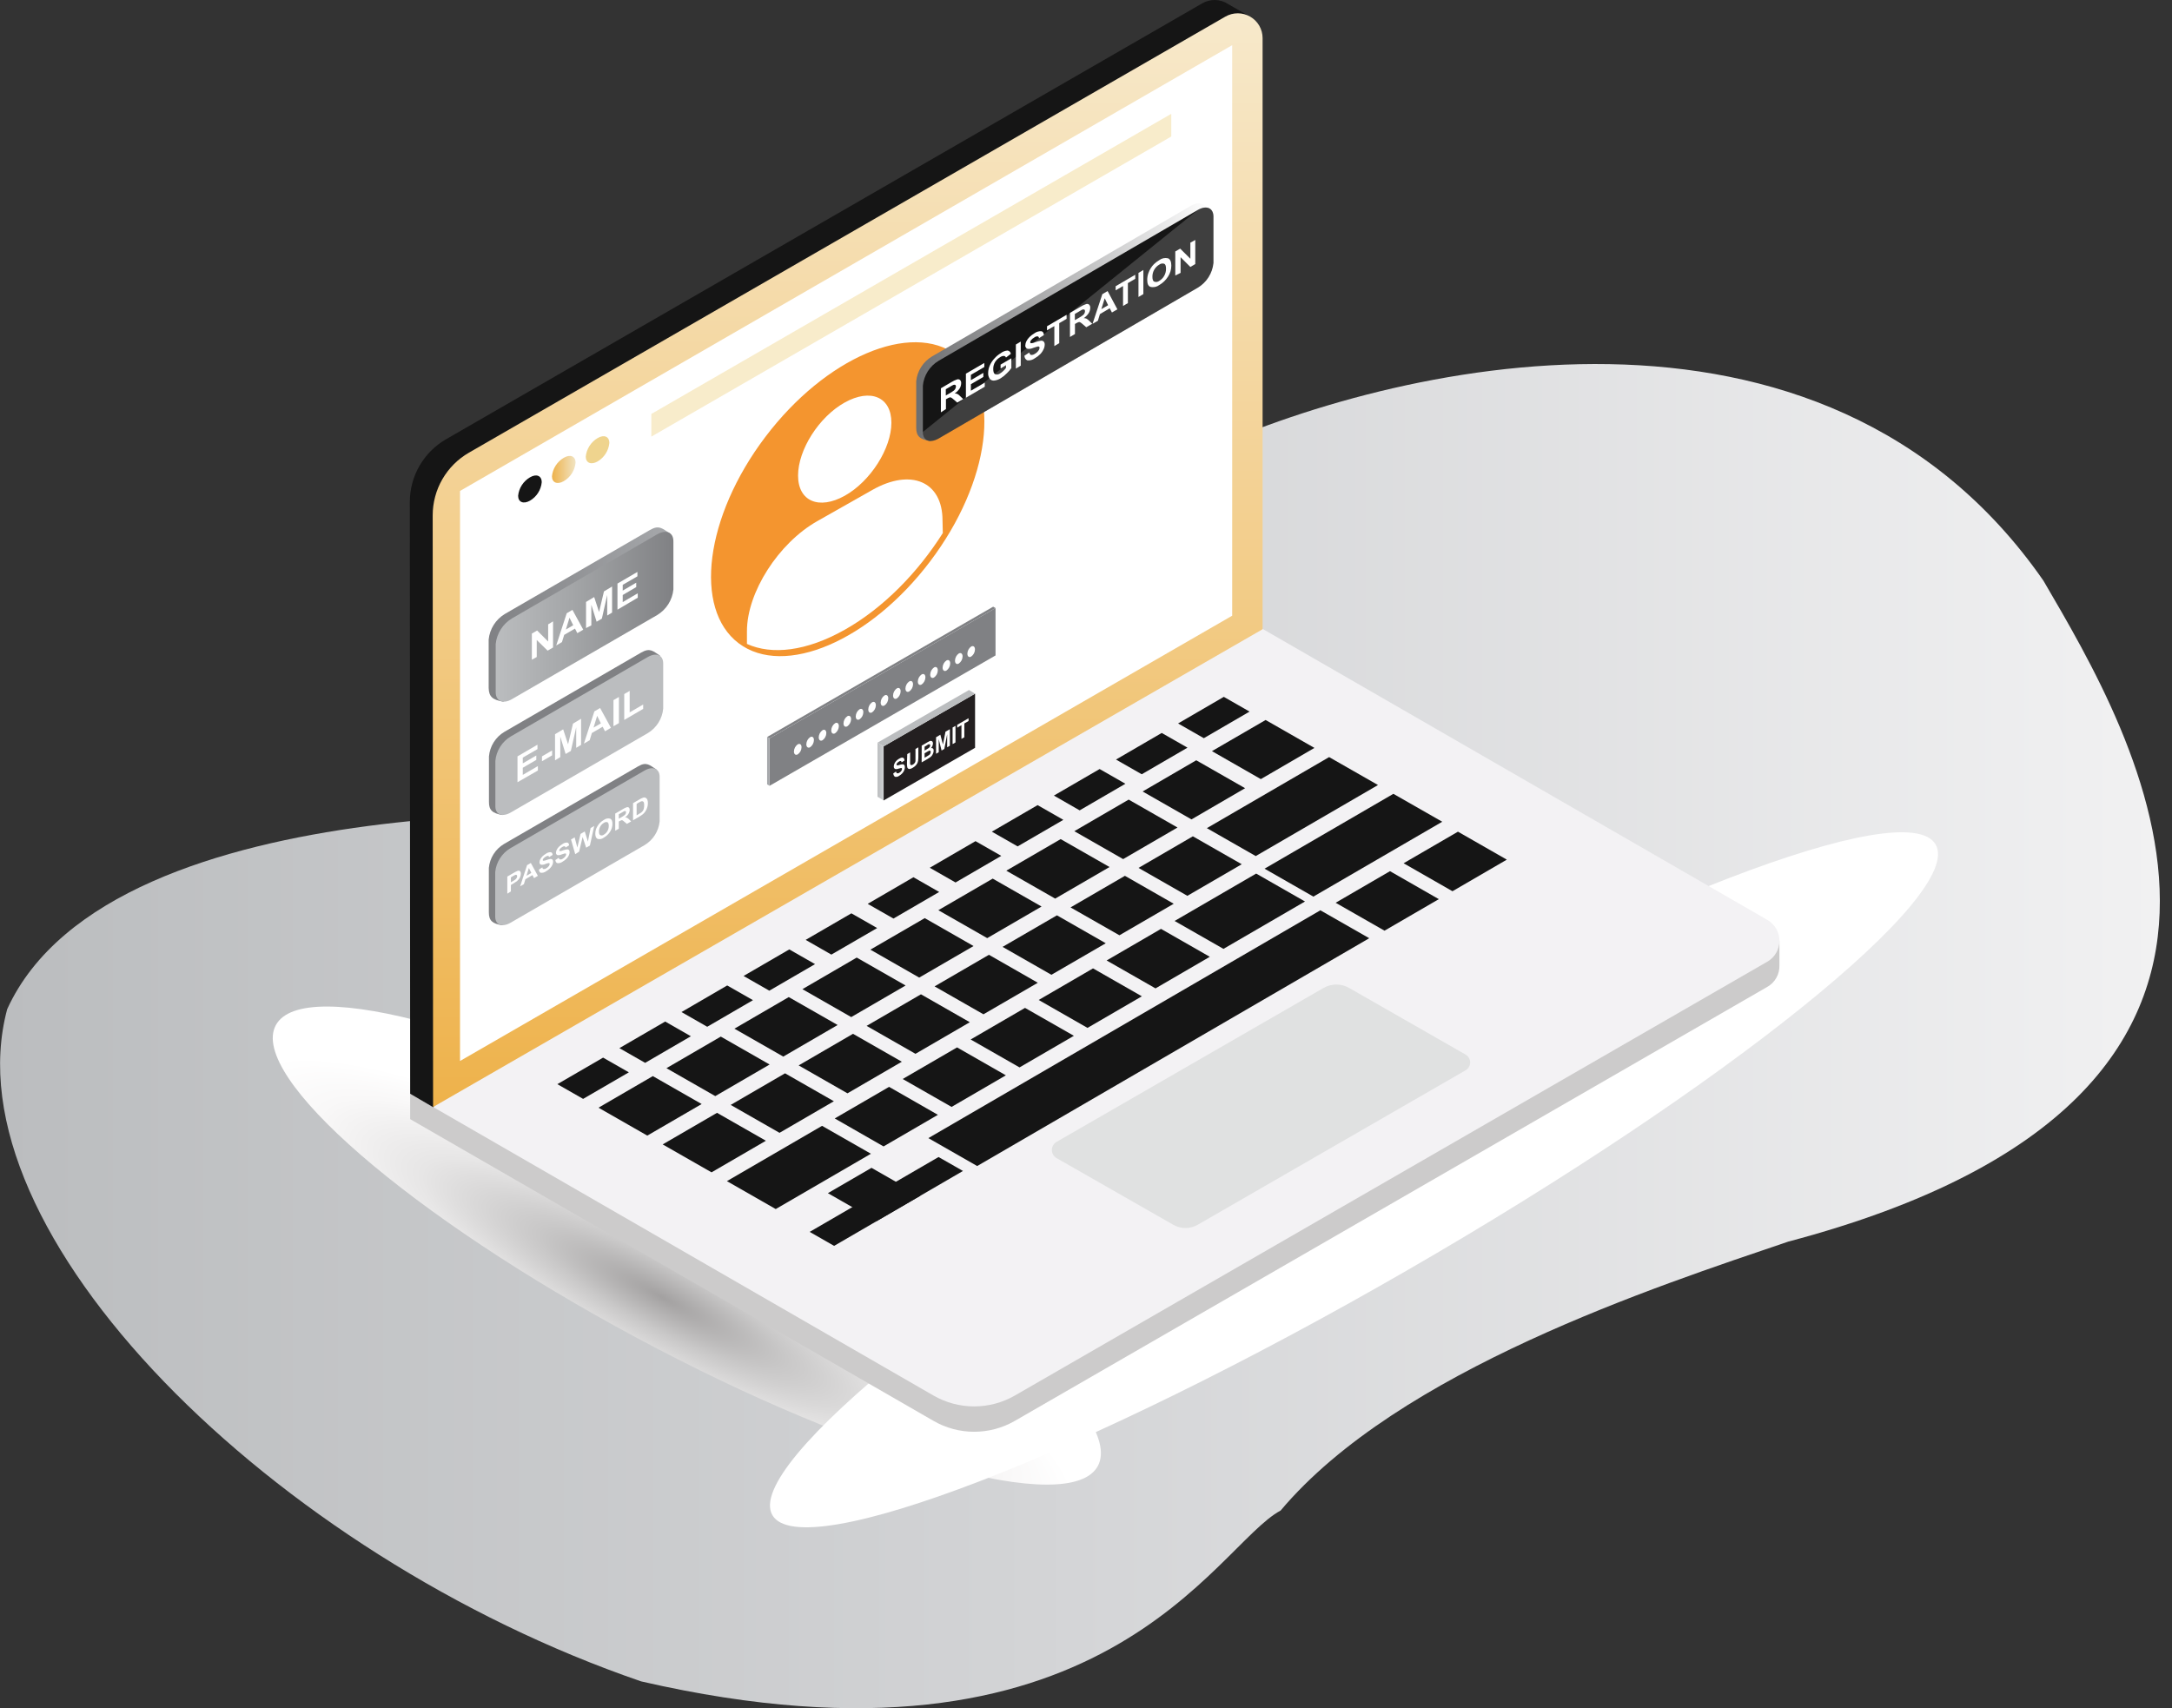 <svg width="178" height="140" viewBox="0 0 178 140" fill="none" xmlns="http://www.w3.org/2000/svg">
<rect x="0" y="0" width="178" height="140" fill="#333333" stroke="none"/>
<path d="M0.589 82.706C9.228 63.795 53.224 66.869 53.224 66.869C53.224 66.869 85.86 42.913 98.043 37.259C113.953 29.878 149.294 21.422 167.463 47.59C174.778 60.129 192.515 89.591 146.549 101.757C135.746 105.428 114.603 112.316 104.949 123.797C99.543 126.67 90.467 146.519 52.546 137.799C22.426 127.464 -4.307 100.979 0.589 82.706Z" fill="url(#paint0_linear_673_3724)"/>
<path style="mix-blend-mode:multiply" d="M89.973 120.142C92.223 115.958 78.965 104.479 60.361 94.505C41.757 84.53 24.851 79.837 22.602 84.021C20.352 88.206 33.61 99.684 52.214 109.659C70.818 119.633 87.724 124.327 89.973 120.142Z" fill="url(#paint1_radial_673_3724)"/>
<path style="mix-blend-mode:multiply" d="M115.269 104.138C141.593 88.96 161.006 73.321 158.628 69.208C156.25 65.094 132.982 74.064 106.657 89.242C80.333 104.42 60.92 120.059 63.298 124.172C65.676 128.285 88.944 119.316 115.269 104.138Z" fill="url(#paint2_radial_673_3724)"/>
<path d="M39.385 89.879L101.582 54.026L143.291 78.07L143.178 77.489L145.827 77.088V79.12C145.837 79.475 145.751 79.827 145.576 80.137C145.401 80.447 145.145 80.704 144.836 80.879L83.168 116.448C82.155 117.033 81.005 117.34 79.835 117.34C78.665 117.34 77.516 117.033 76.502 116.448L33.614 91.719V89.639L39.385 89.879Z" fill="#CCCBCB"/>
<path d="M144.828 78.819L83.168 114.372C82.154 114.955 81.005 115.262 79.835 115.262C78.665 115.262 77.516 114.955 76.502 114.372L33.614 89.639L101.582 50.451L144.836 75.389C145.138 75.562 145.389 75.813 145.563 76.114C145.738 76.416 145.829 76.758 145.828 77.106C145.827 77.454 145.734 77.796 145.559 78.097C145.383 78.398 145.131 78.647 144.828 78.819Z" fill="#F3F2F4"/>
<path d="M36.543 36.005L98.524 0.275C98.847 0.087 99.216 -0.009 99.589 0.001C99.963 0.01 100.326 0.123 100.639 0.328L102.389 1.333L101.843 2.011L101.574 2.051V50.467L37.619 87.335L37.759 87.599L35.504 90.745L33.614 89.639L33.586 41.15C33.583 40.109 33.855 39.085 34.374 38.182C34.893 37.279 35.641 36.528 36.543 36.005Z" fill="#151515"/>
<path d="M103.472 51.569V3.117C103.471 2.761 103.377 2.411 103.198 2.103C103.019 1.795 102.762 1.54 102.453 1.362C102.145 1.184 101.794 1.09 101.438 1.09C101.082 1.09 100.731 1.184 100.422 1.361L38.429 37.099C37.526 37.619 36.777 38.368 36.255 39.27C35.734 40.172 35.46 41.195 35.46 42.236L35.492 90.725L103.472 51.569Z" fill="url(#paint3_linear_673_3724)"/>
<path d="M100.98 50.459L37.699 86.954V40.236L100.98 3.702V50.459Z" fill="white"/>
<path d="M51.535 87.883L47.788 90.059L45.677 88.853L49.425 86.677L51.535 87.883Z" fill="#151515"/>
<path d="M57.502 90.481L53.048 93.069L49.047 90.781L53.501 88.192L57.502 90.481Z" fill="#151515"/>
<path d="M63.072 87.242L58.618 89.831L54.617 87.543L59.071 84.954L63.072 87.242Z" fill="#151515"/>
<path d="M68.645 84.004L64.191 86.593L60.187 84.305L64.641 81.716L68.645 84.004Z" fill="#151515"/>
<path d="M74.215 80.767L69.76 83.355L65.76 81.067L70.21 78.478L74.215 80.767Z" fill="#151515"/>
<path d="M79.785 77.533L75.331 80.118L71.33 77.829L75.784 75.245L79.785 77.533Z" fill="#151515"/>
<path d="M85.358 74.295L80.904 76.884L76.899 74.596L81.354 72.007L85.358 74.295Z" fill="#151515"/>
<path d="M90.928 71.057L86.474 73.645L82.469 71.357L86.923 68.769L90.928 71.057Z" fill="#151515"/>
<path d="M96.498 67.819L92.044 70.408L88.043 68.12L92.497 65.531L96.498 67.819Z" fill="#151515"/>
<path d="M76.863 91.366L72.409 93.955L68.408 91.662L72.862 89.074L76.863 91.366Z" fill="#151515"/>
<path d="M82.433 88.128L77.983 90.717L73.978 88.429L78.433 85.84L82.433 88.128Z" fill="#151515"/>
<path d="M88.007 84.89L83.553 87.479L79.548 85.191L84.002 82.602L88.007 84.89Z" fill="#151515"/>
<path d="M93.577 81.652L89.123 84.241L85.122 81.953L89.576 79.364L93.577 81.652Z" fill="#151515"/>
<path d="M99.146 78.414L94.696 81.003L90.691 78.715L95.146 76.126L99.146 78.414Z" fill="#151515"/>
<path d="M106.947 73.882L100.265 77.765L96.261 75.477L102.946 71.594L106.947 73.882Z" fill="#151515"/>
<path d="M102.039 64.597L97.645 67.154L93.641 64.866L98.035 62.309L102.039 64.597Z" fill="#151515"/>
<path d="M107.721 61.295L103.327 63.852L99.322 61.559L103.72 59.007L107.721 61.295Z" fill="#151515"/>
<path d="M62.767 93.49L58.312 96.079L54.308 93.79L58.762 91.202L62.767 93.49Z" fill="#151515"/>
<path d="M68.337 90.252L63.883 92.841L59.882 90.553L64.336 87.964L68.337 90.252Z" fill="#151515"/>
<path d="M117.914 73.69L113.464 76.274L109.459 73.986L113.913 71.397L117.914 73.69Z" fill="#151515"/>
<path d="M123.487 70.452L119.033 73.041L115.028 70.748L119.482 68.16L123.487 70.452Z" fill="#151515"/>
<path d="M112.212 76.892L80.082 95.562L76.081 93.274L108.207 74.603L112.212 76.892Z" fill="#151515"/>
<path d="M73.906 87.014L69.452 89.603L65.451 87.315L69.905 84.726L73.906 87.014Z" fill="#151515"/>
<path d="M79.479 83.776L75.025 86.365L71.02 84.076L75.475 81.488L79.479 83.776Z" fill="#151515"/>
<path d="M85.05 80.542L80.596 83.127L76.591 80.839L81.045 78.25L85.05 80.542Z" fill="#151515"/>
<path d="M90.619 77.304L86.165 79.889L82.164 77.601L86.618 75.016L90.619 77.304Z" fill="#151515"/>
<path d="M96.189 74.067L91.739 76.651L87.734 74.367L92.189 71.778L96.189 74.067Z" fill="#151515"/>
<path d="M101.763 70.829L97.308 73.417L93.304 71.129L97.758 68.54L101.763 70.829Z" fill="#151515"/>
<path d="M112.93 64.337L102.91 70.159L98.905 67.871L108.925 62.048L112.93 64.337Z" fill="#151515"/>
<path d="M118.195 67.346L107.634 73.481L103.633 71.193L114.19 65.058L118.195 67.346Z" fill="#151515"/>
<path d="M78.918 95.966L68.357 102.106L66.355 100.959L76.916 94.824L78.918 95.966Z" fill="#151515"/>
<path d="M75.423 97.998L71.847 100.074L67.847 97.786L71.422 95.71L75.423 97.998Z" fill="#151515"/>
<path d="M71.374 94.556L63.573 99.088L59.572 96.8L67.369 92.268L71.374 94.556Z" fill="#151515"/>
<path d="M56.619 84.926L52.871 87.106L50.761 85.9L54.513 83.72L56.619 84.926Z" fill="#151515"/>
<path d="M61.707 81.969L57.959 84.149L55.849 82.943L59.596 80.763L61.707 81.969Z" fill="#151515"/>
<path d="M66.795 79.015L63.047 81.191L60.937 79.985L64.684 77.809L66.795 79.015Z" fill="#151515"/>
<path d="M71.884 76.058L68.132 78.234L66.025 77.028L69.773 74.852L71.884 76.058Z" fill="#151515"/>
<path d="M76.968 73.101L73.22 75.281L71.109 74.075L74.857 71.894L76.968 73.101Z" fill="#151515"/>
<path d="M82.056 70.143L78.308 72.323L76.197 71.117L79.945 68.937L82.056 70.143Z" fill="#151515"/>
<path d="M87.144 67.19L83.396 69.366L81.285 68.16L85.033 65.984L87.144 67.19Z" fill="#151515"/>
<path d="M92.228 64.233L88.48 66.413L86.369 65.202L90.117 63.026L92.228 64.233Z" fill="#151515"/>
<path d="M97.317 61.275L93.569 63.455L91.458 62.249L95.206 60.069L97.317 61.275Z" fill="#151515"/>
<path d="M102.405 58.318L98.657 60.498L96.546 59.291L100.294 57.111L102.405 58.318Z" fill="#151515"/>
<path d="M86.582 93.586L108.468 80.967C108.787 80.784 109.148 80.688 109.515 80.688C109.883 80.688 110.244 80.784 110.563 80.967L120.105 86.425C120.219 86.49 120.314 86.585 120.38 86.698C120.446 86.812 120.481 86.941 120.481 87.072C120.481 87.204 120.446 87.333 120.38 87.446C120.314 87.56 120.219 87.654 120.105 87.719L98.155 100.375C97.85 100.55 97.504 100.643 97.152 100.643C96.8 100.643 96.454 100.55 96.149 100.375L86.582 94.909C86.467 94.841 86.371 94.745 86.304 94.629C86.237 94.513 86.202 94.381 86.202 94.247C86.202 94.114 86.237 93.982 86.304 93.866C86.371 93.75 86.467 93.654 86.582 93.586Z" fill="#E0E1E1"/>
<path d="M63.067 64.401V60.51L81.586 49.834V53.717L63.067 64.401Z" fill="#808184"/>
<path d="M81.587 49.834L81.39 49.722L62.867 60.401L63.068 60.509L81.587 49.834Z" fill="#808184"/>
<path d="M63.068 60.51L62.867 60.401V64.284L63.068 64.401V60.51Z" fill="#A6A8AB"/>
<path d="M79.279 53.573C79.279 53.801 79.42 53.91 79.588 53.809C79.683 53.744 79.761 53.656 79.816 53.555C79.87 53.453 79.899 53.34 79.901 53.224C79.901 52.996 79.761 52.892 79.588 52.988C79.494 53.054 79.417 53.142 79.364 53.243C79.31 53.345 79.281 53.458 79.279 53.573Z" fill="white"/>
<path d="M78.264 54.146C78.264 54.375 78.404 54.479 78.573 54.383C78.667 54.317 78.745 54.229 78.8 54.128C78.854 54.026 78.883 53.913 78.886 53.798C78.886 53.569 78.745 53.461 78.573 53.557C78.478 53.624 78.401 53.713 78.348 53.815C78.294 53.917 78.265 54.031 78.264 54.146Z" fill="white"/>
<path d="M77.249 54.715C77.249 54.944 77.389 55.052 77.562 54.956C77.656 54.888 77.733 54.8 77.787 54.698C77.841 54.595 77.869 54.482 77.871 54.366C77.871 54.138 77.731 54.034 77.562 54.13C77.467 54.196 77.389 54.283 77.335 54.385C77.281 54.487 77.251 54.6 77.249 54.715Z" fill="white"/>
<path d="M76.233 55.288C76.233 55.517 76.374 55.621 76.546 55.525C76.64 55.458 76.717 55.371 76.771 55.269C76.825 55.167 76.854 55.055 76.855 54.94C76.855 54.711 76.715 54.603 76.546 54.699C76.451 54.766 76.374 54.854 76.319 54.956C76.265 55.059 76.236 55.172 76.233 55.288Z" fill="white"/>
<path d="M75.218 55.857C75.218 56.086 75.358 56.194 75.531 56.097C75.625 56.03 75.702 55.942 75.755 55.84C75.809 55.737 75.838 55.624 75.84 55.508C75.84 55.284 75.699 55.176 75.531 55.272C75.436 55.338 75.358 55.425 75.304 55.527C75.249 55.629 75.22 55.742 75.218 55.857Z" fill="white"/>
<path d="M74.203 56.43C74.203 56.659 74.344 56.763 74.516 56.667C74.61 56.6 74.687 56.513 74.741 56.411C74.794 56.31 74.823 56.197 74.825 56.082C74.825 55.853 74.685 55.749 74.516 55.845C74.421 55.911 74.343 55.998 74.289 56.1C74.234 56.202 74.205 56.315 74.203 56.43Z" fill="white"/>
<path d="M73.188 57.003C73.188 57.228 73.328 57.336 73.501 57.24C73.595 57.172 73.672 57.084 73.725 56.982C73.779 56.88 73.808 56.766 73.809 56.651C73.809 56.426 73.669 56.318 73.501 56.414C73.405 56.48 73.327 56.568 73.273 56.671C73.218 56.773 73.189 56.887 73.188 57.003Z" fill="white"/>
<path d="M72.173 57.58C72.173 57.809 72.313 57.913 72.486 57.817C72.58 57.75 72.657 57.663 72.711 57.561C72.764 57.459 72.793 57.347 72.795 57.232C72.795 57.003 72.654 56.899 72.486 56.995C72.391 57.061 72.313 57.148 72.258 57.25C72.204 57.352 72.175 57.465 72.173 57.58Z" fill="white"/>
<path d="M71.157 58.145C71.157 58.37 71.298 58.478 71.47 58.382C71.564 58.315 71.64 58.227 71.694 58.126C71.748 58.024 71.777 57.911 71.779 57.797C71.779 57.568 71.639 57.46 71.47 57.556C71.375 57.622 71.297 57.71 71.242 57.813C71.188 57.915 71.159 58.029 71.157 58.145Z" fill="white"/>
<path d="M70.13 58.715C70.13 58.943 70.27 59.051 70.443 58.951C70.537 58.885 70.614 58.797 70.668 58.696C70.721 58.594 70.75 58.481 70.752 58.366C70.752 58.138 70.611 58.033 70.443 58.13C70.348 58.195 70.27 58.282 70.216 58.384C70.161 58.486 70.132 58.599 70.13 58.715Z" fill="white"/>
<path d="M69.127 59.287C69.127 59.516 69.267 59.62 69.44 59.524C69.534 59.457 69.61 59.369 69.664 59.268C69.718 59.166 69.747 59.053 69.749 58.939C69.749 58.71 69.609 58.602 69.44 58.698C69.345 58.764 69.266 58.852 69.212 58.955C69.158 59.057 69.129 59.171 69.127 59.287Z" fill="white"/>
<path d="M68.124 59.857C68.124 60.085 68.264 60.193 68.437 60.097C68.531 60.029 68.607 59.941 68.661 59.839C68.715 59.737 68.744 59.623 68.746 59.508C68.746 59.28 68.606 59.175 68.437 59.272C68.342 59.337 68.264 59.425 68.21 59.526C68.156 59.628 68.126 59.741 68.124 59.857Z" fill="white"/>
<path d="M67.097 60.429C67.097 60.658 67.237 60.762 67.41 60.666C67.504 60.599 67.581 60.512 67.634 60.41C67.688 60.309 67.717 60.196 67.719 60.081C67.719 59.852 67.578 59.744 67.41 59.84C67.315 59.907 67.237 59.995 67.183 60.097C67.128 60.2 67.099 60.313 67.097 60.429Z" fill="white"/>
<path d="M66.081 60.998C66.081 61.227 66.222 61.335 66.394 61.239C66.488 61.172 66.565 61.083 66.619 60.981C66.672 60.879 66.701 60.765 66.703 60.65C66.703 60.421 66.563 60.317 66.394 60.413C66.299 60.479 66.222 60.566 66.167 60.668C66.113 60.77 66.083 60.883 66.081 60.998Z" fill="white"/>
<path d="M65.065 61.588C65.065 61.816 65.206 61.92 65.378 61.824C65.472 61.758 65.549 61.67 65.603 61.569C65.657 61.467 65.686 61.354 65.687 61.239C65.687 61.011 65.547 60.906 65.378 61.003C65.283 61.068 65.206 61.156 65.151 61.257C65.097 61.359 65.067 61.472 65.065 61.588Z" fill="white"/>
<path d="M76.226 46.01C81.16 39.489 82.136 31.921 78.406 29.105C74.675 26.29 67.651 29.293 62.716 35.814C57.782 42.335 56.806 49.903 60.536 52.719C64.267 55.534 71.291 52.531 76.226 46.01Z" fill="#F4952F"/>
<path d="M73.052 34.642C73.052 36.75 71.338 39.451 69.228 40.629C67.117 41.807 65.403 41.086 65.403 38.974C65.403 36.862 67.113 34.165 69.228 32.987C71.342 31.809 73.052 32.53 73.052 34.642Z" fill="white"/>
<path d="M77.241 42.645C77.241 39.467 74.661 38.353 71.483 40.157L66.972 42.713C63.79 44.517 61.214 48.552 61.214 51.726V52.772C63.248 53.697 66.085 53.385 69.239 51.605C72.393 49.826 75.218 46.921 77.265 43.687L77.241 42.645Z" fill="white"/>
<path opacity="0.46" d="M53.377 33.925V35.785L95.988 11.188V9.328L53.377 33.925Z" fill="url(#paint4_linear_673_3724)"/>
<path d="M44.396 39.523C44.367 39.834 44.264 40.133 44.096 40.395C43.928 40.658 43.699 40.877 43.429 41.034C42.895 41.338 42.462 41.15 42.462 40.633C42.492 40.323 42.595 40.024 42.764 39.762C42.932 39.499 43.16 39.28 43.429 39.122C43.967 38.802 44.396 38.99 44.396 39.523Z" fill="#151515"/>
<path d="M47.169 37.92C47.14 38.231 47.037 38.531 46.869 38.794C46.701 39.057 46.472 39.277 46.202 39.435C45.665 39.74 45.235 39.551 45.235 39.034C45.265 38.723 45.368 38.424 45.536 38.161C45.705 37.898 45.933 37.678 46.202 37.52C46.736 37.203 47.169 37.387 47.169 37.92Z" fill="url(#paint5_linear_673_3724)"/>
<path d="M49.938 36.306C49.908 36.616 49.805 36.916 49.636 37.179C49.468 37.442 49.24 37.662 48.971 37.82C48.437 38.125 48.004 37.936 48.004 37.419C48.036 37.109 48.14 36.811 48.308 36.548C48.476 36.285 48.703 36.065 48.971 35.905C49.505 35.588 49.938 35.773 49.938 36.306Z" fill="url(#paint6_linear_673_3724)"/>
<path d="M41.239 57.504L53.277 50.034C53.648 49.811 53.961 49.505 54.192 49.14C54.424 48.775 54.566 48.36 54.609 47.93L54.878 43.703C54.288 43.322 54.011 43.001 53.273 43.43L41.379 50.315C41.007 50.536 40.693 50.843 40.462 51.208C40.23 51.574 40.088 51.988 40.047 52.419V56.378C40.063 57.095 40.368 57.36 41.239 57.504Z" fill="url(#paint7_linear_673_3724)"/>
<path d="M41.96 57.296L53.85 50.411C54.222 50.189 54.537 49.883 54.769 49.518C55.001 49.153 55.144 48.738 55.186 48.307V44.356C55.186 43.619 54.588 43.37 53.85 43.795L41.96 50.68C41.589 50.902 41.275 51.208 41.043 51.574C40.811 51.939 40.667 52.353 40.624 52.784V56.727C40.624 57.472 41.238 57.725 41.96 57.296Z" fill="url(#paint8_linear_673_3724)"/>
<path d="M43.586 54.066V51.926L44.019 51.674L44.922 52.575V51.169L45.324 50.924V53.064L44.878 53.325L43.987 52.451V53.846L43.586 54.066Z" fill="white"/>
<path d="M47.799 51.605L47.313 51.89L47.121 51.517L46.238 52.03L46.053 52.623L45.584 52.9L46.443 50.259L46.912 49.982L47.799 51.605ZM46.976 51.241L46.671 50.624L46.374 51.593L46.976 51.241Z" fill="white"/>
<path d="M48.027 51.473V49.333L48.694 48.932L49.095 50.159L49.496 48.468L50.162 48.067V50.203L49.761 50.447V48.764L49.324 50.7L48.894 50.952L48.461 49.566V51.253L48.027 51.473Z" fill="white"/>
<path d="M50.603 49.966V47.826L52.237 46.873V47.233L51.033 47.931V48.403L52.14 47.754V48.115L51.033 48.764V49.345L52.265 48.624V48.984L50.603 49.966Z" fill="white"/>
<path d="M41.17 66.797L52.566 59.736C52.919 59.525 53.217 59.233 53.436 58.885C53.655 58.537 53.788 58.142 53.826 57.733L54.079 53.725C53.521 53.369 53.276 53.068 52.566 53.469L41.331 59.981C40.977 60.192 40.679 60.483 40.46 60.832C40.241 61.18 40.108 61.575 40.071 61.984V65.711C40.062 66.396 40.351 66.649 41.17 66.797Z" fill="url(#paint9_linear_673_3724)"/>
<path d="M41.856 66.589L53.091 60.081C53.444 59.868 53.741 59.577 53.96 59.229C54.179 58.881 54.313 58.486 54.351 58.077V54.374C54.351 53.681 53.786 53.445 53.091 53.845L41.856 60.357C41.502 60.569 41.204 60.86 40.985 61.208C40.766 61.556 40.633 61.952 40.596 62.361V66.088C40.596 66.757 41.157 66.993 41.856 66.589Z" fill="url(#paint10_linear_673_3724)"/>
<path d="M42.41 64.108V61.989L44.047 61.031V61.395L42.843 62.089V62.562L43.951 61.916V62.277L42.843 62.922V63.507L44.08 62.786V63.147L42.41 64.108Z" fill="white"/>
<path d="M44.416 62.389V61.988L45.247 61.503V61.904L44.416 62.389Z" fill="white"/>
<path d="M45.487 62.313V60.173L46.153 59.772L46.555 60.999L46.956 59.307L47.622 58.907V61.047L47.221 61.287V59.604L46.783 61.544L46.354 61.792L45.917 60.365V62.048L45.487 62.313Z" fill="white"/>
<path d="M50.067 59.648L49.581 59.932L49.389 59.56L48.506 60.073L48.325 60.666L47.852 60.942L48.71 58.301L49.18 58.025L50.067 59.648ZM49.244 59.283L48.939 58.666L48.642 59.632L49.244 59.283Z" fill="white"/>
<path d="M50.275 59.52V57.38L50.721 57.12V59.26L50.275 59.52Z" fill="white"/>
<path d="M51.157 59.003V56.883L51.603 56.623V58.382L52.71 57.737V58.097L51.157 59.003Z" fill="white"/>
<path d="M76.218 36.149L97.618 23.221C97.975 23.007 98.278 22.712 98.501 22.36C98.724 22.008 98.861 21.608 98.902 21.194L99.158 17.118C98.593 16.75 98.328 16.445 97.618 16.854L76.374 29.216C76.016 29.431 75.713 29.726 75.489 30.078C75.266 30.43 75.127 30.829 75.086 31.244V35.043C75.086 35.752 75.383 36.009 76.218 36.149Z" fill="url(#paint11_linear_673_3724)"/>
<path d="M76.916 35.941L98.159 23.578C98.517 23.363 98.82 23.068 99.043 22.716C99.266 22.364 99.403 21.965 99.444 21.55V17.747C99.444 17.042 98.87 16.797 98.159 17.21L76.916 29.573C76.558 29.787 76.256 30.082 76.033 30.434C75.81 30.787 75.672 31.186 75.632 31.601V35.4C75.632 36.117 76.206 36.341 76.916 35.941Z" fill="#151515"/>
<path d="M77.108 33.793V31.821L77.971 31.316C78.119 31.222 78.278 31.146 78.445 31.092C78.485 31.08 78.528 31.078 78.57 31.087C78.611 31.096 78.65 31.116 78.681 31.144C78.713 31.179 78.738 31.22 78.753 31.265C78.768 31.31 78.774 31.358 78.77 31.405C78.766 31.562 78.721 31.716 78.637 31.849C78.53 32.007 78.394 32.143 78.236 32.25C78.311 32.243 78.387 32.256 78.457 32.286C78.545 32.333 78.623 32.396 78.689 32.471L78.938 32.707L78.449 32.995L78.152 32.739C78.086 32.676 78.013 32.621 77.935 32.575C77.895 32.561 77.851 32.561 77.811 32.575C77.738 32.599 77.67 32.633 77.606 32.675L77.522 32.723V33.525L77.108 33.793ZM77.51 32.414L77.815 32.238C77.943 32.166 78.066 32.086 78.184 31.998C78.229 31.955 78.267 31.905 78.296 31.849C78.324 31.796 78.339 31.737 78.34 31.677C78.344 31.652 78.34 31.627 78.33 31.603C78.321 31.58 78.305 31.56 78.284 31.545C78.26 31.535 78.234 31.529 78.208 31.529C78.182 31.529 78.156 31.535 78.132 31.545C78.028 31.594 77.927 31.65 77.831 31.713L77.51 31.898V32.414Z" fill="white"/>
<path d="M79.158 32.595V30.623L80.667 29.746V30.078L79.567 30.719V31.156L80.587 30.559V30.892L79.567 31.489V32.022L80.703 31.36V31.693L79.158 32.595Z" fill="white"/>
<path d="M82 30.21V29.882L82.883 29.365V30.166C82.775 30.323 82.649 30.466 82.509 30.595C82.362 30.748 82.196 30.883 82.016 30.996C81.849 31.105 81.657 31.173 81.458 31.192C81.389 31.198 81.32 31.185 81.258 31.157C81.195 31.128 81.141 31.083 81.101 31.028C81.014 30.893 80.972 30.735 80.981 30.575C80.982 30.359 81.029 30.146 81.117 29.95C81.214 29.729 81.35 29.526 81.518 29.353C81.659 29.195 81.822 29.06 82.004 28.952C82.165 28.821 82.362 28.743 82.57 28.727C82.638 28.736 82.702 28.767 82.751 28.816C82.8 28.864 82.832 28.928 82.842 28.996L82.441 29.305C82.431 29.269 82.411 29.237 82.382 29.213C82.353 29.189 82.318 29.175 82.281 29.172C82.175 29.169 82.07 29.2 81.984 29.261C81.81 29.357 81.662 29.494 81.554 29.661C81.448 29.836 81.394 30.038 81.398 30.242C81.398 30.475 81.45 30.619 81.558 30.675C81.626 30.697 81.698 30.702 81.768 30.689C81.838 30.677 81.904 30.647 81.96 30.603C82.054 30.547 82.142 30.48 82.221 30.403C82.302 30.327 82.376 30.244 82.441 30.154V29.93L82 30.21Z" fill="white"/>
<path d="M83.252 30.206V28.235L83.653 27.994V29.966L83.252 30.206Z" fill="white"/>
<path d="M83.95 29.157L84.352 28.888C84.376 29.004 84.424 29.068 84.5 29.088C84.606 29.096 84.711 29.066 84.797 29.004C84.914 28.942 85.016 28.855 85.094 28.748C85.153 28.678 85.188 28.591 85.194 28.499C85.197 28.482 85.194 28.464 85.187 28.448C85.18 28.431 85.169 28.417 85.154 28.407C85.106 28.39 85.054 28.39 85.006 28.407L84.677 28.511C84.533 28.579 84.373 28.605 84.215 28.587C84.155 28.571 84.102 28.533 84.068 28.48C84.033 28.428 84.018 28.365 84.026 28.303C84.031 28.186 84.061 28.071 84.115 27.966C84.18 27.839 84.265 27.722 84.368 27.622C84.488 27.504 84.623 27.401 84.769 27.317C84.935 27.193 85.14 27.132 85.347 27.145C85.475 27.177 85.543 27.281 85.547 27.461L85.146 27.718C85.146 27.626 85.09 27.574 85.034 27.566C84.939 27.562 84.847 27.592 84.773 27.65C84.664 27.709 84.569 27.789 84.492 27.886C84.453 27.931 84.43 27.987 84.428 28.047C84.426 28.065 84.431 28.084 84.442 28.099C84.453 28.115 84.469 28.126 84.488 28.131C84.618 28.125 84.747 28.094 84.865 28.038C85.009 27.984 85.158 27.945 85.311 27.922C85.351 27.918 85.392 27.922 85.431 27.934C85.469 27.946 85.505 27.967 85.535 27.994C85.596 28.069 85.624 28.164 85.615 28.259C85.611 28.389 85.578 28.516 85.519 28.631C85.451 28.78 85.358 28.916 85.242 29.032C85.111 29.162 84.962 29.274 84.801 29.365C84.63 29.493 84.419 29.554 84.207 29.537C84.058 29.481 83.974 29.361 83.95 29.157Z" fill="white"/>
<path d="M86.406 28.363V26.724L85.804 27.077V26.74L87.409 25.798V26.131L86.807 26.484V28.123L86.406 28.363Z" fill="white"/>
<path d="M87.686 27.618V25.646L88.548 25.141C88.697 25.048 88.856 24.973 89.022 24.917C89.062 24.905 89.106 24.903 89.147 24.912C89.188 24.921 89.227 24.941 89.258 24.969C89.291 25.004 89.315 25.045 89.33 25.09C89.345 25.135 89.351 25.182 89.347 25.229C89.344 25.387 89.298 25.541 89.214 25.674C89.107 25.832 88.971 25.968 88.813 26.075C88.887 26.07 88.961 26.083 89.03 26.111C89.118 26.16 89.197 26.222 89.267 26.295L89.511 26.536L89.022 26.82L88.725 26.564C88.659 26.502 88.587 26.448 88.508 26.404C88.468 26.389 88.424 26.389 88.384 26.404C88.312 26.429 88.243 26.462 88.179 26.504L88.095 26.552V27.373L87.686 27.618ZM88.087 26.239L88.392 26.063C88.521 25.992 88.644 25.912 88.761 25.822C88.809 25.781 88.848 25.73 88.877 25.674C88.902 25.62 88.916 25.561 88.918 25.502C88.918 25.434 88.897 25.39 88.861 25.374C88.838 25.362 88.811 25.356 88.785 25.356C88.759 25.356 88.733 25.362 88.709 25.374C88.673 25.374 88.576 25.446 88.408 25.542L88.087 25.73V26.239Z" fill="white"/>
<path d="M91.571 25.349L91.125 25.61L90.945 25.265L90.142 25.742L89.974 26.287L89.536 26.539L90.339 24.107L90.772 23.855L91.571 25.349ZM90.812 25.013L90.535 24.444L90.258 25.337L90.812 25.013Z" fill="white"/>
<path d="M92.036 25.077V23.442L91.43 23.794V23.458L93.035 22.516V22.849L92.433 23.201V24.84L92.036 25.077Z" fill="white"/>
<path d="M93.3 24.34V22.368L93.701 22.127V24.099L93.3 24.34Z" fill="white"/>
<path d="M94.018 22.945C94.017 22.755 94.048 22.567 94.11 22.388C94.159 22.247 94.224 22.113 94.302 21.987C94.376 21.866 94.464 21.755 94.563 21.654C94.695 21.526 94.842 21.415 95.001 21.322C95.102 21.244 95.219 21.19 95.344 21.163C95.469 21.137 95.599 21.139 95.723 21.169C95.904 21.246 95.992 21.446 95.992 21.767C95.992 22.087 95.898 22.4 95.723 22.668C95.545 22.953 95.299 23.189 95.009 23.358C94.907 23.435 94.79 23.489 94.665 23.516C94.54 23.542 94.411 23.54 94.286 23.51C94.106 23.454 94.018 23.261 94.018 22.945ZM94.443 22.684C94.443 22.909 94.495 23.049 94.599 23.085C94.666 23.109 94.738 23.115 94.808 23.104C94.878 23.093 94.945 23.064 95.001 23.021C95.166 22.924 95.305 22.786 95.402 22.62C95.509 22.437 95.563 22.227 95.558 22.015C95.558 21.791 95.506 21.65 95.406 21.614C95.338 21.593 95.266 21.589 95.197 21.601C95.127 21.614 95.061 21.643 95.005 21.686C94.829 21.788 94.685 21.936 94.586 22.113C94.487 22.29 94.438 22.49 94.443 22.692V22.684Z" fill="white"/>
<path d="M96.317 22.58V20.609L96.719 20.376L97.553 21.206V19.887L97.955 19.667V21.639L97.553 21.879L96.751 21.078V22.364L96.317 22.58Z" fill="white"/>
<path opacity="0.18" d="M76.916 35.941L98.159 23.578C98.517 23.363 98.82 23.068 99.043 22.716C99.266 22.364 99.403 21.965 99.444 21.55V17.747C99.444 17.042 98.87 16.797 98.159 17.21L75.632 35.4C75.632 36.117 76.206 36.341 76.916 35.941Z" fill="white"/>
<path d="M41.146 75.83L52.301 68.913C52.645 68.708 52.937 68.424 53.151 68.086C53.366 67.748 53.498 67.364 53.537 66.966L53.782 63.054C53.236 62.702 52.98 62.405 52.301 62.802L41.294 69.174C40.951 69.38 40.661 69.663 40.447 70.002C40.233 70.34 40.102 70.723 40.062 71.121V74.768C40.062 75.449 40.343 75.694 41.146 75.83Z" fill="url(#paint12_linear_673_3724)"/>
<path d="M41.816 75.637L52.823 69.262C53.166 69.056 53.457 68.774 53.672 68.436C53.886 68.099 54.019 67.716 54.059 67.318V63.667C54.059 62.986 53.505 62.758 52.823 63.15L41.816 69.522C41.473 69.728 41.183 70.012 40.969 70.35C40.755 70.688 40.623 71.072 40.584 71.47V75.116C40.584 75.797 41.134 76.014 41.816 75.637Z" fill="url(#paint13_linear_673_3724)"/>
<path d="M41.575 73.241V71.838L42.045 71.566C42.156 71.496 42.273 71.434 42.394 71.382C42.426 71.365 42.462 71.357 42.498 71.357C42.534 71.357 42.57 71.365 42.602 71.382C42.633 71.41 42.655 71.445 42.669 71.484C42.683 71.523 42.688 71.565 42.683 71.606C42.683 71.69 42.667 71.773 42.635 71.85C42.604 71.926 42.564 71.998 42.514 72.063C42.467 72.119 42.416 72.171 42.362 72.219C42.294 72.271 42.189 72.335 42.057 72.415L41.868 72.528V73.057L41.575 73.241ZM41.868 71.907V72.307L42.029 72.215C42.11 72.17 42.186 72.118 42.257 72.059C42.295 72.023 42.327 71.981 42.35 71.935C42.371 71.895 42.382 71.851 42.382 71.806C42.384 71.787 42.382 71.768 42.374 71.75C42.366 71.732 42.353 71.717 42.338 71.706C42.319 71.698 42.298 71.693 42.277 71.693C42.257 71.693 42.236 71.698 42.217 71.706C42.146 71.74 42.076 71.777 42.009 71.818L41.868 71.907Z" fill="white"/>
<path d="M44.08 71.778L43.763 71.966L43.638 71.718L43.056 72.058L42.936 72.459L42.627 72.64L43.193 70.904L43.502 70.724L44.08 71.778ZM43.542 71.538L43.341 71.137L43.149 71.774L43.542 71.538Z" fill="white"/>
<path d="M44.163 71.273L44.448 71.081C44.448 71.165 44.496 71.213 44.548 71.225C44.624 71.232 44.7 71.211 44.761 71.165C44.845 71.122 44.918 71.061 44.974 70.985C45.015 70.935 45.041 70.873 45.046 70.808C45.046 70.772 45.046 70.752 45.018 70.74C44.984 70.728 44.947 70.728 44.913 70.74C44.877 70.74 44.801 70.772 44.677 70.816C44.574 70.863 44.46 70.881 44.348 70.868C44.304 70.856 44.267 70.829 44.243 70.791C44.218 70.754 44.209 70.708 44.215 70.664C44.218 70.582 44.239 70.501 44.276 70.428C44.323 70.336 44.384 70.252 44.456 70.179C44.543 70.098 44.638 70.027 44.741 69.967C44.856 69.879 44.998 69.835 45.142 69.843C45.234 69.867 45.283 69.939 45.287 70.067L44.994 70.247C44.994 70.183 44.954 70.147 44.913 70.139C44.847 70.142 44.783 70.165 44.729 70.203C44.652 70.244 44.583 70.3 44.528 70.368C44.5 70.4 44.483 70.441 44.48 70.484C44.479 70.497 44.483 70.511 44.491 70.522C44.499 70.533 44.511 70.541 44.524 70.544C44.617 70.541 44.709 70.519 44.793 70.48C44.895 70.438 45.001 70.41 45.11 70.396C45.139 70.392 45.168 70.395 45.195 70.403C45.223 70.411 45.249 70.425 45.271 70.444C45.312 70.499 45.332 70.567 45.327 70.636C45.323 70.728 45.3 70.818 45.259 70.9C45.209 71.002 45.143 71.094 45.062 71.173C44.967 71.264 44.862 71.343 44.749 71.409C44.627 71.5 44.475 71.543 44.324 71.53C44.239 71.506 44.179 71.421 44.163 71.273Z" fill="white"/>
<path d="M45.512 70.488L45.797 70.296C45.797 70.376 45.849 70.424 45.901 70.436C45.977 70.446 46.053 70.426 46.114 70.38C46.196 70.333 46.269 70.271 46.326 70.195C46.369 70.146 46.394 70.084 46.398 70.019C46.4 70.006 46.397 69.993 46.392 69.981C46.386 69.969 46.377 69.959 46.366 69.951C46.333 69.94 46.296 69.94 46.262 69.951L46.025 70.027C45.922 70.074 45.809 70.094 45.696 70.083C45.654 70.07 45.617 70.043 45.593 70.005C45.568 69.968 45.558 69.923 45.564 69.879C45.566 69.796 45.588 69.715 45.628 69.642C45.672 69.549 45.733 69.464 45.809 69.394C45.893 69.308 45.989 69.235 46.093 69.177C46.208 69.089 46.35 69.045 46.495 69.053C46.587 69.077 46.635 69.153 46.639 69.278L46.346 69.462C46.346 69.398 46.306 69.362 46.266 69.354C46.2 69.353 46.135 69.375 46.081 69.414C46.004 69.456 45.936 69.513 45.881 69.582C45.855 69.614 45.84 69.653 45.837 69.694C45.835 69.708 45.839 69.721 45.846 69.732C45.853 69.743 45.864 69.751 45.877 69.754C45.97 69.752 46.062 69.73 46.146 69.69C46.248 69.652 46.354 69.625 46.463 69.61C46.491 69.605 46.521 69.606 46.549 69.615C46.577 69.623 46.602 69.638 46.623 69.658C46.645 69.684 46.661 69.714 46.671 69.747C46.68 69.779 46.683 69.813 46.679 69.847C46.677 69.94 46.654 70.032 46.611 70.115C46.563 70.216 46.496 70.307 46.415 70.384C46.321 70.476 46.216 70.555 46.102 70.62C45.986 70.707 45.844 70.75 45.7 70.744C45.588 70.72 45.532 70.632 45.512 70.488Z" fill="white"/>
<path d="M47.141 70.003L46.796 68.801L47.093 68.625L47.314 69.462L47.578 68.344L47.923 68.14L48.18 68.973L48.401 67.863L48.698 67.691L48.345 69.294L48.036 69.474L47.747 68.597L47.458 69.799L47.141 70.003Z" fill="white"/>
<path d="M48.786 68.34C48.785 68.204 48.806 68.068 48.85 67.939C48.888 67.846 48.934 67.756 48.987 67.671C49.04 67.585 49.103 67.505 49.175 67.434C49.269 67.342 49.374 67.262 49.488 67.198C49.56 67.142 49.643 67.104 49.731 67.085C49.819 67.067 49.91 67.068 49.998 67.09C50.127 67.142 50.191 67.286 50.191 67.514C50.19 67.742 50.124 67.964 50.002 68.156C49.873 68.358 49.697 68.526 49.488 68.644C49.417 68.702 49.334 68.741 49.245 68.76C49.155 68.779 49.063 68.776 48.975 68.753C48.862 68.701 48.786 68.564 48.786 68.34ZM49.087 68.156C49.087 68.312 49.123 68.412 49.2 68.448C49.247 68.466 49.299 68.472 49.35 68.464C49.4 68.456 49.448 68.436 49.488 68.404C49.607 68.333 49.707 68.234 49.777 68.115C49.852 67.984 49.891 67.834 49.89 67.683C49.89 67.522 49.854 67.422 49.781 67.386C49.732 67.37 49.679 67.365 49.628 67.375C49.577 67.384 49.529 67.406 49.488 67.438C49.368 67.507 49.268 67.606 49.2 67.727C49.123 67.856 49.084 68.005 49.087 68.156Z" fill="white"/>
<path d="M50.419 68.079V66.677L51.037 66.316C51.141 66.247 51.255 66.193 51.374 66.156C51.403 66.147 51.434 66.145 51.463 66.152C51.492 66.158 51.52 66.172 51.542 66.192C51.564 66.217 51.581 66.246 51.591 66.278C51.602 66.309 51.606 66.343 51.603 66.376C51.6 66.488 51.568 66.597 51.51 66.693C51.436 66.811 51.337 66.912 51.221 66.989C51.275 66.987 51.329 66.996 51.378 67.017C51.44 67.052 51.497 67.095 51.547 67.146L51.723 67.318L51.374 67.522L51.161 67.342C51.115 67.296 51.062 67.257 51.005 67.226C50.978 67.216 50.948 67.216 50.92 67.226C50.869 67.243 50.819 67.266 50.772 67.294L50.712 67.33V67.915L50.419 68.079ZM50.712 67.097L50.929 66.973C51.02 66.923 51.108 66.866 51.189 66.801C51.224 66.771 51.253 66.734 51.274 66.693C51.292 66.655 51.302 66.614 51.302 66.573C51.302 66.524 51.302 66.492 51.266 66.48C51.248 66.472 51.229 66.467 51.209 66.467C51.19 66.467 51.171 66.472 51.153 66.48L50.941 66.601L50.712 66.733V67.097Z" fill="white"/>
<path d="M51.88 65.823L52.414 65.511C52.501 65.456 52.593 65.412 52.69 65.379C52.76 65.35 52.838 65.35 52.907 65.379C52.971 65.409 53.021 65.462 53.048 65.527C53.084 65.624 53.101 65.728 53.096 65.831C53.096 65.941 53.08 66.051 53.048 66.156C53.014 66.275 52.963 66.389 52.895 66.493C52.836 66.578 52.767 66.656 52.69 66.725C52.608 66.792 52.521 66.852 52.43 66.905L51.88 67.226V65.823ZM52.173 65.891V66.821L52.389 66.693C52.451 66.658 52.51 66.62 52.566 66.577C52.611 66.539 52.652 66.496 52.686 66.448C52.721 66.393 52.747 66.332 52.763 66.268C52.784 66.178 52.793 66.085 52.791 65.992C52.795 65.913 52.786 65.834 52.763 65.759C52.755 65.74 52.744 65.722 52.73 65.708C52.715 65.694 52.698 65.682 52.678 65.675C52.634 65.66 52.586 65.66 52.542 65.675C52.459 65.712 52.379 65.753 52.301 65.799L52.173 65.891Z" fill="white"/>
<path fill-rule="evenodd" clip-rule="evenodd" d="M72.413 61.167V65.603L79.909 61.287V56.851L72.413 61.167Z" fill="#231F20"/>
<path fill-rule="evenodd" clip-rule="evenodd" d="M72.414 61.167L71.916 60.862V65.298L72.414 65.603V61.167Z" fill="url(#paint14_linear_673_3724)"/>
<path fill-rule="evenodd" clip-rule="evenodd" d="M79.909 56.851L72.414 61.167L71.916 60.862L79.412 56.55L79.909 56.851Z" fill="url(#paint15_linear_673_3724)"/>
<path d="M73.204 63.387L73.437 63.227C73.437 63.311 73.477 63.359 73.521 63.375C73.55 63.381 73.58 63.381 73.609 63.375C73.638 63.369 73.666 63.357 73.69 63.339C73.759 63.302 73.819 63.248 73.862 63.183C73.898 63.135 73.919 63.078 73.922 63.018C73.923 63.006 73.921 62.993 73.916 62.981C73.911 62.969 73.904 62.959 73.894 62.95C73.881 62.945 73.867 62.942 73.852 62.942C73.838 62.942 73.823 62.945 73.81 62.95L73.621 62.998C73.538 63.036 73.445 63.045 73.357 63.022C73.319 63.002 73.288 62.971 73.269 62.933C73.25 62.895 73.242 62.852 73.248 62.81C73.25 62.734 73.267 62.658 73.3 62.59C73.334 62.506 73.383 62.43 73.445 62.365C73.512 62.295 73.589 62.234 73.674 62.185C73.822 62.097 73.93 62.069 74.007 62.101C74.083 62.133 74.119 62.209 74.123 62.333L73.886 62.481C73.886 62.417 73.854 62.381 73.822 62.369C73.796 62.366 73.769 62.368 73.743 62.376C73.718 62.383 73.694 62.396 73.674 62.413C73.611 62.448 73.556 62.496 73.513 62.553C73.488 62.584 73.474 62.622 73.473 62.662C73.471 62.674 73.474 62.687 73.481 62.698C73.487 62.709 73.497 62.717 73.509 62.722C73.583 62.728 73.658 62.716 73.726 62.686C73.809 62.657 73.895 62.639 73.983 62.634C74.007 62.635 74.032 62.641 74.054 62.652C74.076 62.663 74.095 62.678 74.111 62.698C74.146 62.754 74.161 62.82 74.155 62.886C74.154 62.973 74.135 63.059 74.099 63.139C74.062 63.228 74.009 63.309 73.942 63.379C73.869 63.458 73.784 63.526 73.69 63.579C73.643 63.618 73.587 63.645 73.528 63.659C73.469 63.672 73.408 63.673 73.349 63.66C73.268 63.614 73.22 63.523 73.204 63.387Z" fill="white"/>
<path d="M74.351 61.8L74.588 61.664V62.389C74.581 62.462 74.581 62.536 74.588 62.61C74.589 62.631 74.596 62.651 74.609 62.667C74.622 62.684 74.64 62.696 74.66 62.702C74.687 62.706 74.714 62.705 74.74 62.698C74.767 62.691 74.791 62.679 74.812 62.662C74.874 62.629 74.926 62.583 74.965 62.525C74.998 62.481 75.019 62.428 75.025 62.373C75.031 62.294 75.031 62.215 75.025 62.137V61.383L75.262 61.247V61.988C75.264 62.108 75.257 62.227 75.242 62.345C75.229 62.419 75.206 62.49 75.174 62.557C75.136 62.626 75.088 62.69 75.033 62.746C74.967 62.814 74.891 62.872 74.808 62.918C74.733 62.971 74.646 63.006 74.556 63.022C74.532 63.026 74.507 63.024 74.484 63.018C74.46 63.012 74.438 63.001 74.419 62.986C74.384 62.958 74.36 62.918 74.351 62.874C74.332 62.766 74.324 62.656 74.327 62.545L74.351 61.8Z" fill="white"/>
<path d="M75.535 61.107L76.005 60.834L76.209 60.726C76.25 60.717 76.293 60.717 76.334 60.726C76.352 60.73 76.369 60.738 76.384 60.749C76.4 60.76 76.412 60.774 76.422 60.79C76.449 60.83 76.461 60.878 76.458 60.926C76.457 60.995 76.442 61.063 76.414 61.127C76.386 61.197 76.346 61.261 76.294 61.315C76.321 61.306 76.351 61.303 76.38 61.308C76.408 61.313 76.435 61.325 76.458 61.343C76.48 61.366 76.496 61.393 76.505 61.423C76.515 61.453 76.518 61.484 76.514 61.515C76.513 61.584 76.501 61.651 76.478 61.716C76.454 61.787 76.42 61.854 76.378 61.916C76.334 61.977 76.279 62.03 76.217 62.072C76.181 62.1 76.085 62.161 75.933 62.249L75.531 62.481L75.535 61.107ZM75.772 61.195V61.511L75.928 61.419L76.097 61.315C76.136 61.288 76.169 61.252 76.193 61.211C76.217 61.172 76.229 61.128 76.23 61.083C76.231 61.067 76.228 61.051 76.223 61.037C76.217 61.022 76.209 61.009 76.197 60.998C76.197 60.998 76.149 60.998 76.109 60.998C76.069 60.998 76.017 61.047 75.908 61.115L75.772 61.195ZM75.772 61.736V62.1L75.989 61.972C76.046 61.941 76.1 61.906 76.153 61.868C76.189 61.84 76.218 61.804 76.237 61.764C76.26 61.722 76.271 61.675 76.27 61.628C76.272 61.596 76.263 61.565 76.246 61.539C76.237 61.53 76.225 61.523 76.212 61.519C76.2 61.516 76.186 61.516 76.173 61.519C76.1 61.545 76.029 61.58 75.965 61.624L75.772 61.736Z" fill="white"/>
<path d="M76.711 61.776V60.422L77.064 60.213L77.277 61.014L77.485 59.965L77.843 59.76V61.115L77.622 61.243V60.177L77.389 61.379L77.164 61.511L76.932 60.582V61.648L76.711 61.776Z" fill="white"/>
<path d="M78.067 60.983V59.624L78.304 59.488V60.846L78.067 60.983Z" fill="white"/>
<path d="M78.793 60.558V59.432L78.444 59.636V59.404L79.375 58.863V59.091L79.03 59.292V60.422L78.793 60.558Z" fill="white"/>
<defs>
<linearGradient id="paint0_linear_673_3724" x1="0.007" y1="84.914" x2="176.993" y2="84.914" gradientUnits="userSpaceOnUse">
<stop stop-color="#BBBDBF"/>
<stop offset="0.48" stop-color="#D3D4D6"/>
<stop offset="1" stop-color="#F1F1F2"/>
</linearGradient>
<radialGradient id="paint1_radial_673_3724" cx="0" cy="0" r="1" gradientUnits="userSpaceOnUse" gradientTransform="translate(54.283 106.337) rotate(118.262) scale(8.624 38.237)">
<stop stop-color="#A3A1A1"/>
<stop offset="0.3" stop-color="#C9C8C8"/>
<stop offset="0.58" stop-color="#E7E6E6"/>
<stop offset="0.83" stop-color="#F9F8F8"/>
<stop offset="1" stop-color="white"/>
</radialGradient>
<radialGradient id="paint2_radial_673_3724" cx="0" cy="0" r="1" gradientUnits="userSpaceOnUse" gradientTransform="translate(28298.3 665747) rotate(59.966) scale(2365.77 2363)">
<stop stop-color="#A3A1A1"/>
<stop offset="0.3" stop-color="#C9C8C8"/>
<stop offset="0.58" stop-color="#E7E6E6"/>
<stop offset="0.83" stop-color="#F9F8F8"/>
<stop offset="1" stop-color="white"/>
</radialGradient>
<linearGradient id="paint3_linear_673_3724" x1="69.472" y1="90.741" x2="69.472" y2="1.085" gradientUnits="userSpaceOnUse">
<stop stop-color="#EEB24B"/>
<stop offset="1" stop-color="#F7E9CB"/>
</linearGradient>
<linearGradient id="paint4_linear_673_3724" x1="5720.69" y1="1498.82" x2="10245.6" y2="1498.82" gradientUnits="userSpaceOnUse">
<stop stop-color="#EFD48E"/>
<stop offset="0.42" stop-color="#F2D176"/>
<stop offset="1" stop-color="#F6CB4F"/>
</linearGradient>
<linearGradient id="paint5_linear_673_3724" x1="45.235" y1="38.469" x2="47.169" y2="38.469" gradientUnits="userSpaceOnUse">
<stop stop-color="#EEB24B"/>
<stop offset="1" stop-color="#F1E4C3"/>
</linearGradient>
<linearGradient id="paint6_linear_673_3724" x1="1802.01" y1="3574.87" x2="1811.33" y2="3574.87" gradientUnits="userSpaceOnUse">
<stop stop-color="#EFD48E"/>
<stop offset="0.42" stop-color="#F2D176"/>
<stop offset="1" stop-color="#F6CB4F"/>
</linearGradient>
<linearGradient id="paint7_linear_673_3724" x1="40.063" y1="50.367" x2="54.89" y2="50.367" gradientUnits="userSpaceOnUse">
<stop stop-color="#808184"/>
<stop offset="1" stop-color="#A6A8AB"/>
</linearGradient>
<linearGradient id="paint8_linear_673_3724" x1="40.624" y1="50.551" x2="55.186" y2="50.551" gradientUnits="userSpaceOnUse">
<stop stop-color="#BBBDBF"/>
<stop offset="0.44" stop-color="#A3A5A7"/>
<stop offset="1" stop-color="#808184"/>
</linearGradient>
<linearGradient id="paint9_linear_673_3724" x1="12466.7" y1="22415.9" x2="12956.1" y2="22415.9" gradientUnits="userSpaceOnUse">
<stop stop-color="#808184"/>
<stop offset="1" stop-color="#A6A8AB"/>
</linearGradient>
<linearGradient id="paint10_linear_673_3724" x1="12261.2" y1="21789.8" x2="12733" y2="21789.8" gradientUnits="userSpaceOnUse">
<stop stop-color="#BBBDBF"/>
<stop offset="0.44" stop-color="#A3A5A7"/>
<stop offset="1" stop-color="#808184"/>
</linearGradient>
<linearGradient id="paint11_linear_673_3724" x1="99.158" y1="26.403" x2="75.086" y2="26.403" gradientUnits="userSpaceOnUse">
<stop stop-color="white"/>
<stop offset="1" stop-color="#6D6E70"/>
</linearGradient>
<linearGradient id="paint12_linear_673_3724" x1="12210.3" y1="22228.4" x2="12679.4" y2="22228.4" gradientUnits="userSpaceOnUse">
<stop stop-color="#808184"/>
<stop offset="1" stop-color="#A6A8AB"/>
</linearGradient>
<linearGradient id="paint13_linear_673_3724" x1="12011.2" y1="21639.6" x2="12463.7" y2="21639.6" gradientUnits="userSpaceOnUse">
<stop stop-color="#BBBDBF"/>
<stop offset="0.44" stop-color="#A3A5A7"/>
<stop offset="1" stop-color="#808184"/>
</linearGradient>
<linearGradient id="paint14_linear_673_3724" x1="71.916" y1="63.231" x2="72.414" y2="63.231" gradientUnits="userSpaceOnUse">
<stop stop-color="#BBBDBF"/>
<stop offset="1" stop-color="#D0D2D3"/>
</linearGradient>
<linearGradient id="paint15_linear_673_3724" x1="1504.33" y1="734.659" x2="1663.56" y2="734.659" gradientUnits="userSpaceOnUse">
<stop stop-color="#BBBDBF"/>
<stop offset="1" stop-color="#D0D2D3"/>
</linearGradient>
</defs>
</svg>
